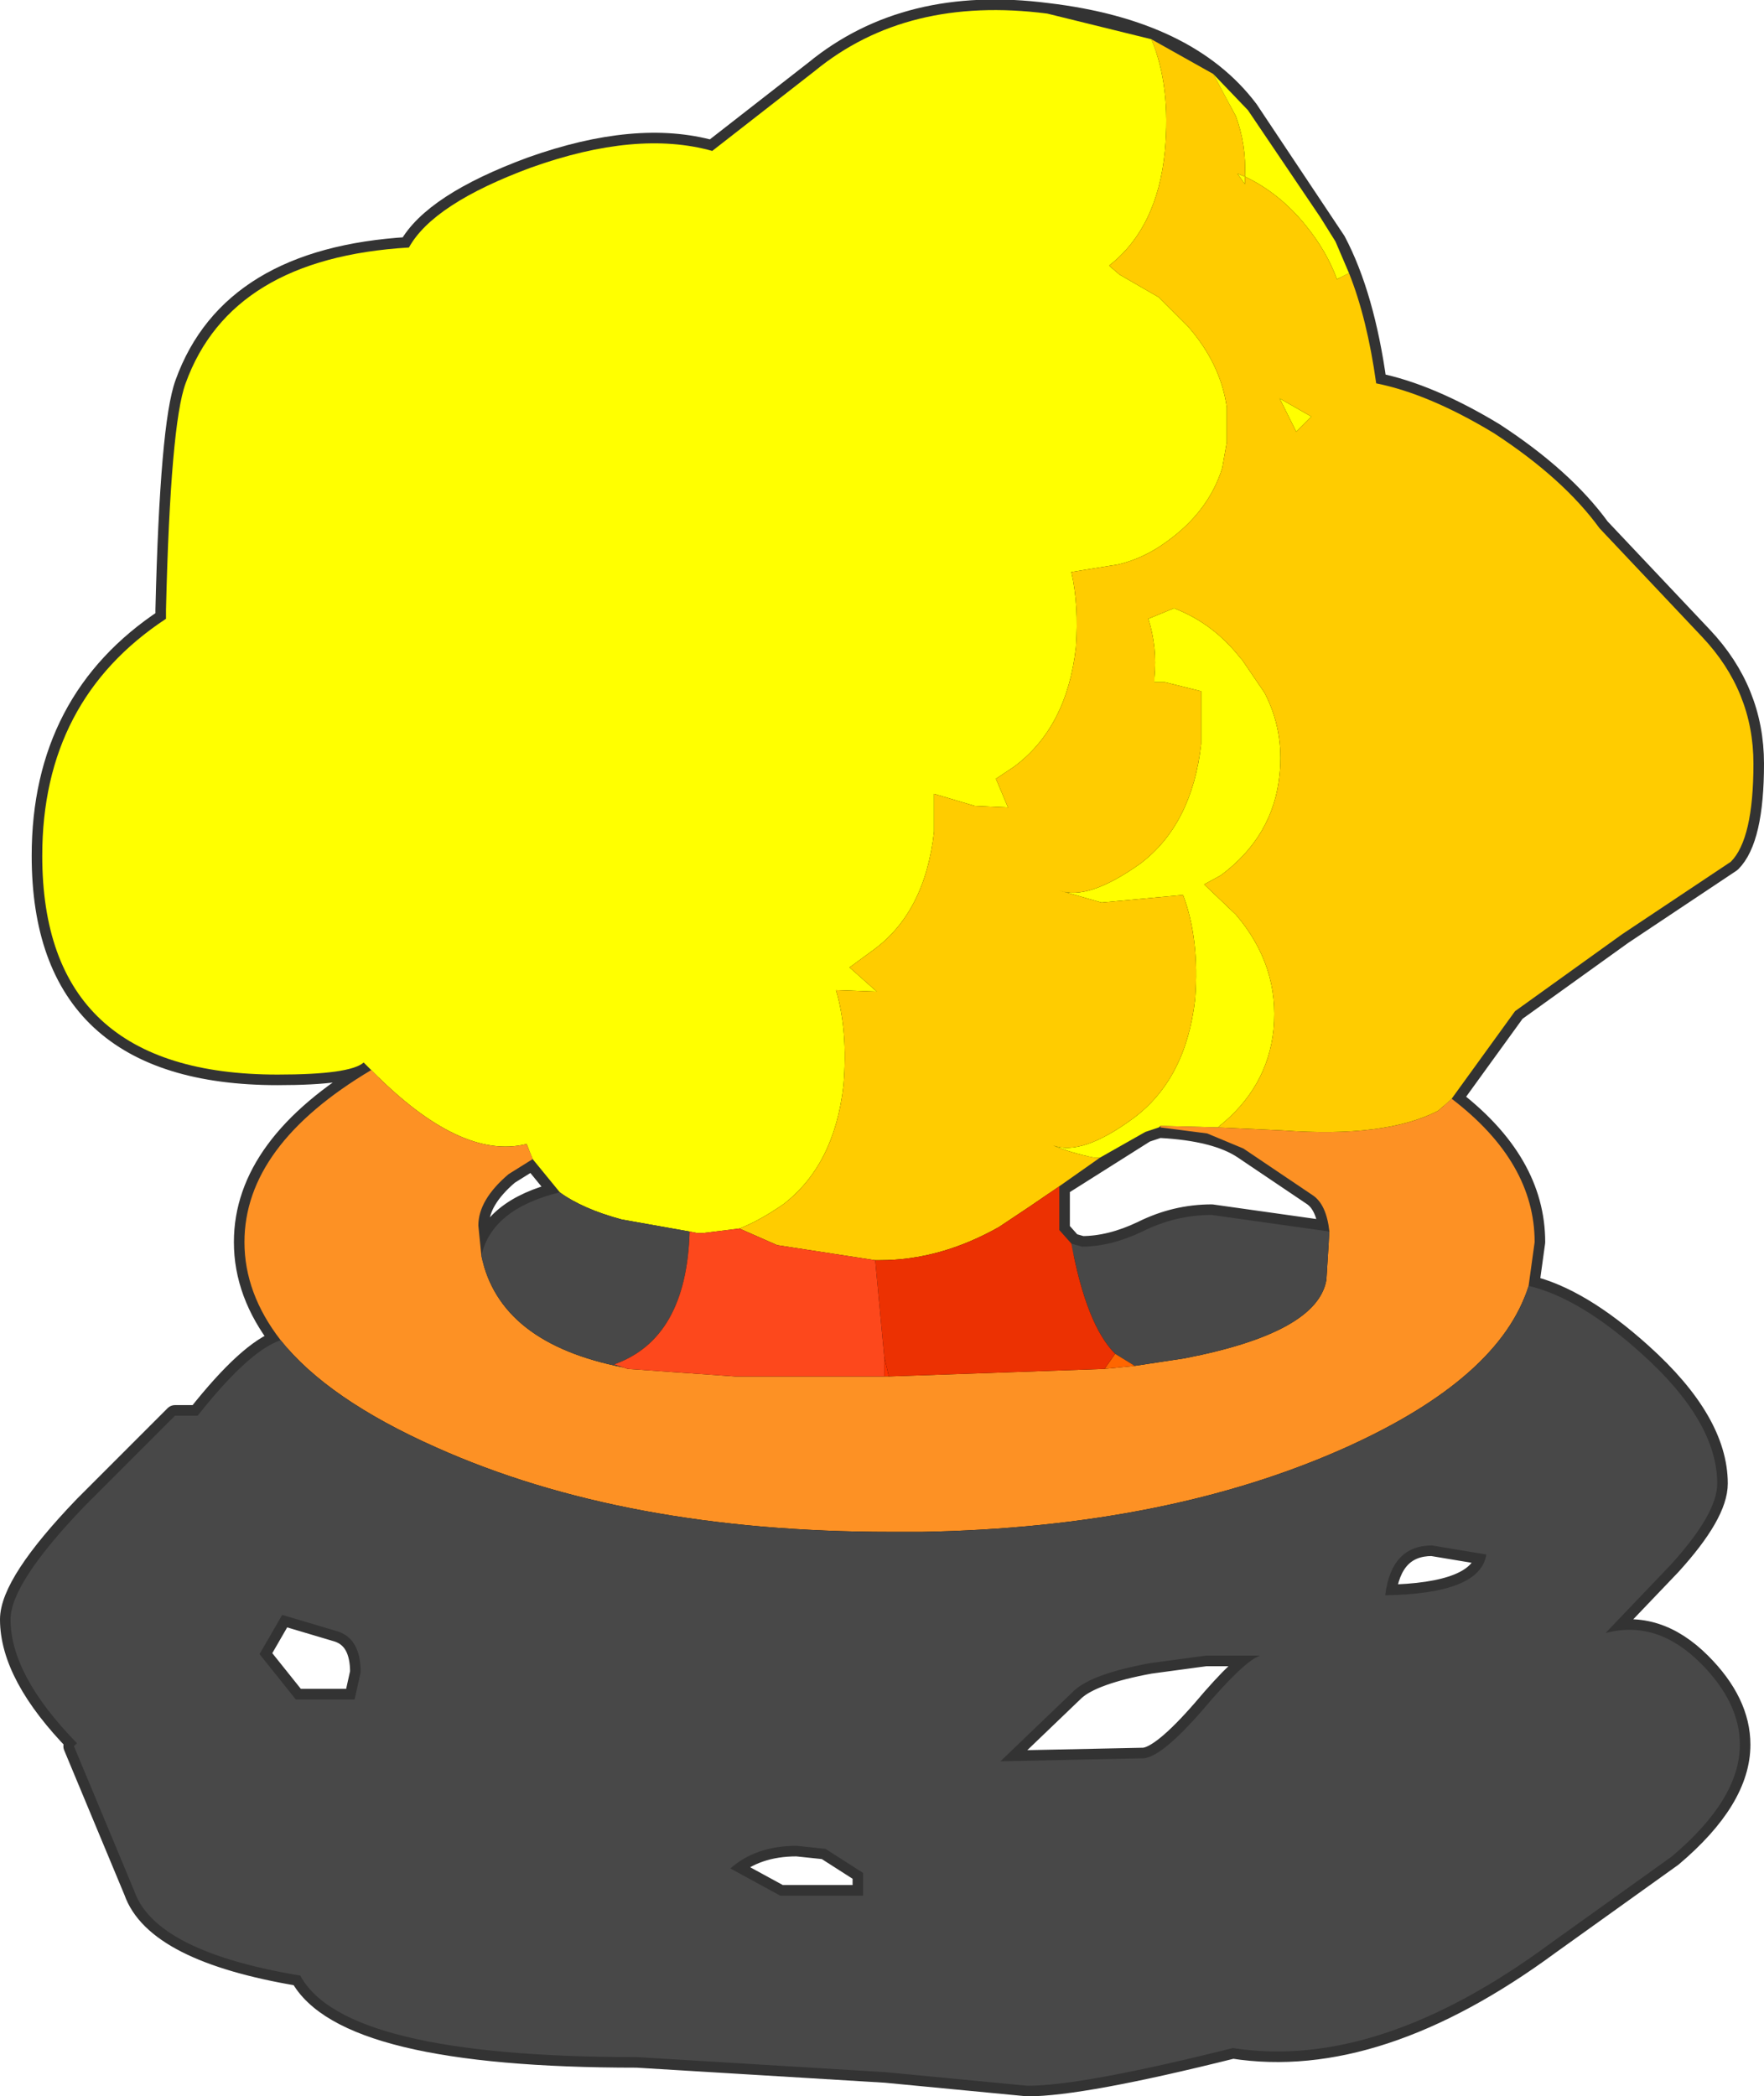 <?xml version="1.0" encoding="UTF-8" standalone="no"?>
<svg xmlns:ffdec="https://www.free-decompiler.com/flash" xmlns:xlink="http://www.w3.org/1999/xlink" ffdec:objectType="shape" height="69.45px" width="58.45px" xmlns="http://www.w3.org/2000/svg">
  <g transform="matrix(1.0, 0.0, 0.0, 1.0, 267.85, 192.85)">
    <path d="M-218.35 -178.5 Q-216.05 -177.0 -214.85 -175.35 L-211.45 -171.75 Q-209.75 -169.95 -209.75 -167.55 -209.75 -165.05 -210.5 -164.3 L-214.1 -161.9 -217.65 -159.35 -219.75 -156.45 Q-217.0 -154.35 -217.0 -151.7 L-217.2 -150.25 Q-215.5 -149.85 -213.45 -148.0 -210.95 -145.75 -210.95 -143.7 -210.95 -142.7 -212.5 -141.0 L-214.65 -138.75 Q-212.95 -139.2 -211.5 -137.75 -210.2 -136.45 -210.2 -135.05 -210.2 -133.25 -212.45 -131.35 L-216.5 -128.45 Q-222.2 -124.25 -227.0 -125.0 -232.0 -123.75 -233.8 -123.75 L-238.5 -124.2 -246.75 -124.7 Q-256.45 -124.7 -257.9 -127.4 -262.7 -128.2 -263.4 -130.2 L-265.4 -135.0 -265.3 -135.1 Q-267.5 -137.35 -267.5 -139.2 -267.5 -140.4 -265.05 -142.95 L-262.05 -145.95 -261.3 -145.95 Q-259.6 -148.1 -258.55 -148.45 -259.75 -150.0 -259.75 -151.7 -259.75 -154.9 -255.55 -157.4 L-255.8 -157.65 Q-256.25 -157.25 -258.65 -157.25 -266.45 -157.25 -266.45 -164.5 -266.45 -169.65 -262.35 -172.35 L-262.35 -172.65 Q-262.2 -178.8 -261.7 -180.15 -260.2 -184.3 -254.3 -184.65 -253.5 -186.1 -250.25 -187.3 -246.75 -188.55 -244.25 -187.85 L-240.85 -190.5 Q-237.8 -193.0 -233.15 -192.4 -228.5 -191.85 -226.5 -189.2 L-223.6 -184.85 Q-222.65 -183.05 -222.25 -180.15 -220.5 -179.8 -218.35 -178.5 M-258.05 -136.55 L-256.1 -136.55 -255.9 -137.45 Q-255.9 -138.55 -256.65 -138.8 L-258.5 -139.35 -259.25 -138.05 -258.05 -136.55 M-251.0 -153.95 Q-252.0 -153.1 -252.0 -152.25 L-251.9 -151.25 Q-251.55 -152.8 -249.3 -153.35 L-250.2 -154.45 -251.0 -153.95 M-242.0 -130.05 L-239.25 -130.05 -239.25 -130.8 -240.5 -131.6 -241.45 -131.7 Q-242.8 -131.7 -243.65 -130.95 L-242.0 -130.05 M-226.1 -138.0 L-227.9 -138.0 -229.75 -137.75 Q-231.65 -137.4 -232.25 -136.85 L-234.7 -134.5 -229.95 -134.6 Q-229.35 -134.65 -228.0 -136.2 -226.65 -137.8 -226.1 -138.0 M-221.95 -140.0 Q-218.8 -140.05 -218.6 -141.35 L-220.4 -141.65 Q-221.75 -141.65 -221.95 -140.0 M-229.45 -155.5 L-229.9 -155.35 -232.75 -153.55 -232.75 -152.1 -232.35 -151.65 -232.0 -151.55 Q-231.05 -151.55 -230.0 -152.05 -228.9 -152.6 -227.7 -152.6 L-223.8 -152.05 Q-223.9 -152.95 -224.35 -153.25 L-226.65 -154.8 Q-227.55 -155.4 -229.4 -155.5 L-229.4 -155.55 -229.45 -155.5" fill="#000000" fill-rule="evenodd" stroke="none"/>
    <path d="M-218.35 -178.5 Q-216.05 -177.0 -214.85 -175.35 L-211.45 -171.75 Q-209.75 -169.95 -209.75 -167.55 -209.75 -165.05 -210.5 -164.3 L-214.1 -161.9 -217.65 -159.35 -219.75 -156.45 Q-217.0 -154.35 -217.0 -151.7 L-217.2 -150.25 Q-215.5 -149.85 -213.45 -148.0 -210.95 -145.75 -210.95 -143.7 -210.95 -142.7 -212.5 -141.0 L-214.65 -138.75 Q-212.95 -139.2 -211.5 -137.75 -210.2 -136.45 -210.2 -135.05 -210.2 -133.25 -212.45 -131.35 L-216.5 -128.45 Q-222.2 -124.25 -227.0 -125.0 -232.0 -123.75 -233.8 -123.75 L-238.5 -124.2 -246.75 -124.7 Q-256.45 -124.7 -257.9 -127.4 -262.7 -128.2 -263.4 -130.2 L-265.4 -135.0 -265.3 -135.1 Q-267.5 -137.35 -267.5 -139.2 -267.5 -140.4 -265.05 -142.95 L-262.05 -145.95 -261.3 -145.95 Q-259.6 -148.1 -258.55 -148.45 -259.75 -150.0 -259.75 -151.7 -259.75 -154.9 -255.55 -157.4 L-255.8 -157.65 Q-256.25 -157.25 -258.65 -157.25 -266.45 -157.25 -266.45 -164.5 -266.45 -169.65 -262.35 -172.35 L-262.35 -172.65 Q-262.2 -178.8 -261.7 -180.15 -260.2 -184.3 -254.3 -184.65 -253.5 -186.1 -250.25 -187.3 -246.75 -188.55 -244.25 -187.85 L-240.85 -190.5 Q-237.8 -193.0 -233.15 -192.4 -228.5 -191.85 -226.5 -189.2 L-223.6 -184.85 Q-222.65 -183.05 -222.25 -180.15 -220.5 -179.8 -218.35 -178.5 M-229.45 -155.5 L-229.4 -155.55 -229.4 -155.5 Q-227.55 -155.4 -226.65 -154.8 L-224.35 -153.25 Q-223.9 -152.95 -223.8 -152.05 L-227.7 -152.6 Q-228.9 -152.6 -230.0 -152.05 -231.05 -151.55 -232.0 -151.55 L-232.35 -151.65 -232.75 -152.1 -232.75 -153.55 -229.9 -155.35 -229.45 -155.5 M-221.95 -140.0 Q-221.75 -141.65 -220.4 -141.65 L-218.6 -141.35 Q-218.8 -140.05 -221.95 -140.0 M-226.1 -138.0 Q-226.65 -137.8 -228.0 -136.2 -229.35 -134.65 -229.95 -134.6 L-234.7 -134.5 -232.25 -136.85 Q-231.65 -137.4 -229.75 -137.75 L-227.9 -138.0 -226.1 -138.0 M-242.0 -130.05 L-243.65 -130.95 Q-242.8 -131.7 -241.45 -131.7 L-240.5 -131.6 -239.25 -130.8 -239.25 -130.05 -242.0 -130.05 M-251.0 -153.95 L-250.2 -154.45 -249.3 -153.35 Q-251.55 -152.8 -251.9 -151.25 L-252.0 -152.25 Q-252.0 -153.1 -251.0 -153.95 M-258.05 -136.55 L-259.25 -138.05 -258.5 -139.35 -256.65 -138.8 Q-255.9 -138.55 -255.9 -137.45 L-256.1 -136.55 -258.05 -136.55 Z" fill="none" stroke="#333333" stroke-linecap="round" stroke-linejoin="round" stroke-width="0.7"/>
    <path d="M-255.55 -157.4 L-255.8 -157.65 Q-256.25 -157.25 -258.65 -157.25 -266.45 -157.25 -266.45 -164.5 -266.45 -169.65 -262.35 -172.35 L-262.35 -172.65 Q-262.2 -178.8 -261.7 -180.15 -260.2 -184.3 -254.3 -184.65 -253.5 -186.1 -250.25 -187.3 -246.75 -188.55 -244.25 -187.85 L-240.85 -190.5 Q-237.8 -193.0 -233.15 -192.4 L-229.7 -191.55 Q-229.05 -190.0 -229.25 -187.85 -229.5 -185.3 -231.1 -184.05 L-230.75 -183.75 -229.45 -183.0 -228.5 -182.05 Q-227.4 -180.8 -227.2 -179.35 L-227.2 -178.2 -227.35 -177.35 Q-227.8 -175.9 -229.2 -174.9 -229.95 -174.35 -230.8 -174.15 L-232.35 -173.9 Q-232.1 -172.8 -232.2 -171.4 -232.5 -168.75 -234.25 -167.45 L-234.85 -167.05 -234.45 -166.1 -235.55 -166.15 -236.9 -166.55 -236.9 -165.3 Q-237.2 -162.6 -238.95 -161.35 L-239.7 -160.8 -238.8 -160.0 -240.15 -160.05 Q-239.75 -158.7 -239.9 -156.9 -240.2 -154.25 -241.9 -152.95 -242.7 -152.4 -243.35 -152.15 L-244.55 -152.0 -244.75 -152.0 -245.0 -152.05 -247.25 -152.45 Q-248.55 -152.8 -249.3 -153.35 L-250.2 -154.45 -250.4 -154.95 Q-252.6 -154.4 -255.55 -157.4 M-227.65 -190.4 L-226.5 -189.2 -224.1 -185.65 -223.6 -184.85 -223.15 -183.8 -223.55 -183.6 Q-223.9 -184.55 -224.6 -185.4 -225.45 -186.45 -226.6 -187.0 L-226.6 -186.85 -226.6 -186.75 -226.85 -187.1 -226.6 -187.0 Q-226.55 -188.05 -226.9 -189.0 L-227.65 -190.4 M-224.9 -178.55 L-225.45 -179.65 -224.4 -179.05 -224.9 -178.55 M-231.4 -154.5 L-231.6 -154.5 Q-232.35 -154.65 -232.95 -154.9 -232.0 -154.55 -230.3 -155.8 -228.55 -157.1 -228.25 -159.75 -228.1 -161.75 -228.65 -163.2 L-231.35 -162.95 -232.75 -163.35 Q-231.8 -163.0 -230.05 -164.25 -228.35 -165.55 -228.05 -168.2 L-228.05 -169.95 -229.25 -170.25 -229.6 -170.25 -229.6 -170.4 Q-229.5 -171.4 -229.8 -172.35 L-228.95 -172.7 Q-227.65 -172.2 -226.75 -171.05 L-226.7 -171.0 -225.95 -169.9 Q-225.3 -168.65 -225.45 -167.2 -225.65 -165.15 -227.4 -163.85 L-227.95 -163.55 -226.9 -162.55 Q-225.45 -160.85 -225.65 -158.75 -225.85 -156.8 -227.5 -155.5 L-229.4 -155.55 -229.45 -155.5 -229.9 -155.35 -231.4 -154.5" fill="#ffff00" fill-rule="evenodd" stroke="none"/>
    <path d="M-247.5 -147.65 L-247.05 -147.5 -247.2 -147.55 -247.5 -147.65 M-238.55 -147.25 L-238.55 -147.9 -238.4 -147.25 -238.55 -147.25" fill="#ff3300" fill-rule="evenodd" stroke="none"/>
    <path d="M-219.75 -156.45 Q-217.0 -154.35 -217.0 -151.7 L-217.2 -150.25 Q-218.15 -147.2 -223.25 -144.9 -229.15 -142.25 -237.3 -142.1 L-238.35 -142.1 Q-247.15 -142.1 -253.4 -144.9 -257.0 -146.5 -258.55 -148.45 -259.75 -150.0 -259.75 -151.7 -259.75 -154.9 -255.55 -157.4 -252.6 -154.4 -250.4 -154.95 L-250.2 -154.45 -251.0 -153.95 Q-252.0 -153.1 -252.0 -152.25 L-251.9 -151.25 Q-251.3 -148.35 -247.2 -147.55 L-247.05 -147.5 -243.5 -147.25 -238.55 -147.25 -238.4 -147.25 -231.25 -147.5 -230.25 -147.6 -228.6 -147.85 Q-224.2 -148.7 -223.9 -150.45 L-223.8 -152.05 Q-223.9 -152.95 -224.35 -153.25 L-226.65 -154.8 -227.85 -155.3 -229.4 -155.5 -229.4 -155.55 -227.5 -155.5 -225.35 -155.4 Q-221.95 -155.15 -220.2 -156.05 L-219.8 -156.4 -219.75 -156.45" fill="#fd9124" fill-rule="evenodd" stroke="none"/>
    <path d="M-217.2 -150.25 Q-215.5 -149.85 -213.45 -148.0 -210.95 -145.75 -210.95 -143.7 -210.95 -142.7 -212.5 -141.0 L-214.65 -138.75 Q-212.95 -139.2 -211.5 -137.75 -210.2 -136.45 -210.2 -135.05 -210.2 -133.25 -212.45 -131.35 L-216.5 -128.45 Q-222.2 -124.25 -227.0 -125.0 -232.0 -123.75 -233.8 -123.75 L-238.5 -124.2 -246.75 -124.7 Q-256.45 -124.7 -257.9 -127.4 -262.7 -128.2 -263.4 -130.2 L-265.4 -135.0 -265.3 -135.1 Q-267.5 -137.35 -267.5 -139.2 -267.5 -140.4 -265.05 -142.95 L-262.05 -145.95 -261.3 -145.95 Q-259.6 -148.1 -258.55 -148.45 -257.0 -146.5 -253.4 -144.9 -247.15 -142.1 -238.35 -142.1 L-237.3 -142.1 Q-229.15 -142.25 -223.25 -144.9 -218.15 -147.2 -217.2 -150.25 M-245.0 -152.05 Q-245.1 -148.5 -247.5 -147.65 L-247.2 -147.55 Q-251.3 -148.35 -251.9 -151.25 -251.55 -152.8 -249.3 -153.35 -248.55 -152.8 -247.25 -152.45 L-245.0 -152.05 M-223.8 -152.05 L-223.9 -150.45 Q-224.2 -148.7 -228.6 -147.85 L-230.25 -147.6 -230.9 -148.0 Q-231.85 -148.95 -232.35 -151.65 L-232.0 -151.55 Q-231.05 -151.55 -230.0 -152.05 -228.9 -152.6 -227.7 -152.6 L-223.8 -152.05 M-218.6 -141.35 L-220.4 -141.65 Q-221.75 -141.65 -221.95 -140.0 -218.8 -140.05 -218.6 -141.35 M-227.9 -138.0 L-229.75 -137.75 Q-231.65 -137.4 -232.25 -136.85 L-234.7 -134.5 -229.95 -134.6 Q-229.35 -134.65 -228.0 -136.2 -226.65 -137.8 -226.1 -138.0 L-227.9 -138.0 M-239.25 -130.05 L-239.25 -130.8 -240.5 -131.6 -241.45 -131.7 Q-242.8 -131.7 -243.65 -130.95 L-242.0 -130.05 -239.25 -130.05 M-258.5 -139.35 L-259.25 -138.05 -258.05 -136.55 -256.1 -136.55 -255.9 -137.45 Q-255.9 -138.55 -256.65 -138.8 L-258.5 -139.35" fill="#484848" fill-rule="evenodd" stroke="none"/>
    <path d="M-230.25 -147.6 L-231.25 -147.5 -230.9 -148.0 -230.25 -147.6" fill="#ff6600" fill-rule="evenodd" stroke="none"/>
    <path d="M-223.15 -183.8 Q-222.55 -182.3 -222.25 -180.15 -220.5 -179.8 -218.35 -178.5 -216.05 -177.0 -214.85 -175.35 L-211.45 -171.75 Q-209.75 -169.95 -209.75 -167.55 -209.75 -165.05 -210.5 -164.3 L-214.1 -161.9 -217.65 -159.35 -219.75 -156.45 -219.8 -156.4 -220.2 -156.05 Q-221.95 -155.15 -225.35 -155.4 L-227.5 -155.5 Q-225.85 -156.8 -225.65 -158.75 -225.45 -160.85 -226.9 -162.55 L-227.95 -163.55 -227.4 -163.85 Q-225.65 -165.15 -225.45 -167.2 -225.3 -168.65 -225.95 -169.9 L-226.7 -171.0 -226.75 -171.05 Q-227.65 -172.2 -228.95 -172.7 L-229.8 -172.35 Q-229.5 -171.4 -229.6 -170.4 L-229.6 -170.25 -229.25 -170.25 -228.05 -169.95 -228.05 -168.2 Q-228.35 -165.55 -230.05 -164.25 -231.8 -163.0 -232.75 -163.35 L-231.35 -162.95 -228.65 -163.2 Q-228.1 -161.75 -228.25 -159.75 -228.55 -157.1 -230.3 -155.8 -232.0 -154.55 -232.95 -154.9 -232.35 -154.65 -231.6 -154.5 L-231.4 -154.5 -232.75 -153.55 -233.7 -152.9 -234.75 -152.2 Q-236.7 -151.1 -238.7 -151.1 L-238.85 -151.1 -242.1 -151.6 -243.35 -152.15 Q-242.7 -152.4 -241.9 -152.95 -240.2 -154.25 -239.9 -156.9 -239.75 -158.7 -240.15 -160.05 L-238.8 -160.0 -239.7 -160.8 -238.95 -161.35 Q-237.2 -162.6 -236.9 -165.3 L-236.9 -166.55 -235.55 -166.15 -234.45 -166.1 -234.85 -167.05 -234.25 -167.45 Q-232.5 -168.75 -232.2 -171.4 -232.1 -172.8 -232.35 -173.9 L-230.8 -174.15 Q-229.95 -174.35 -229.2 -174.9 -227.8 -175.9 -227.35 -177.35 L-227.2 -178.2 -227.2 -179.35 Q-227.4 -180.8 -228.5 -182.05 L-229.45 -183.0 -230.75 -183.75 -231.1 -184.05 Q-229.5 -185.3 -229.25 -187.85 -229.05 -190.0 -229.7 -191.55 L-227.65 -190.4 -226.9 -189.0 Q-226.55 -188.05 -226.6 -187.0 L-226.85 -187.1 -226.6 -186.75 -226.6 -186.85 -226.6 -187.0 Q-225.45 -186.45 -224.6 -185.4 -223.9 -184.55 -223.55 -183.6 L-223.15 -183.8 M-224.9 -178.55 L-224.4 -179.05 -225.45 -179.65 -224.9 -178.55" fill="#ffcc00" fill-rule="evenodd" stroke="none"/>
    <path d="M-238.55 -147.9 L-238.85 -151.1 -238.7 -151.1 Q-236.7 -151.1 -234.75 -152.2 L-233.7 -152.9 -232.75 -153.55 -232.75 -152.1 -232.35 -151.65 Q-231.85 -148.95 -230.9 -148.0 L-231.25 -147.5 -238.4 -147.25 -238.55 -147.9" fill="#ec3102" fill-rule="evenodd" stroke="none"/>
    <path d="M-243.35 -152.15 L-242.1 -151.6 -238.85 -151.1 -238.55 -147.9 -238.55 -147.25 -243.5 -147.25 -247.05 -147.5 -247.5 -147.65 Q-245.1 -148.5 -245.0 -152.05 L-244.75 -152.0 -244.55 -152.0 -243.35 -152.15" fill="#fd481c" fill-rule="evenodd" stroke="none"/>
  </g>
</svg>

